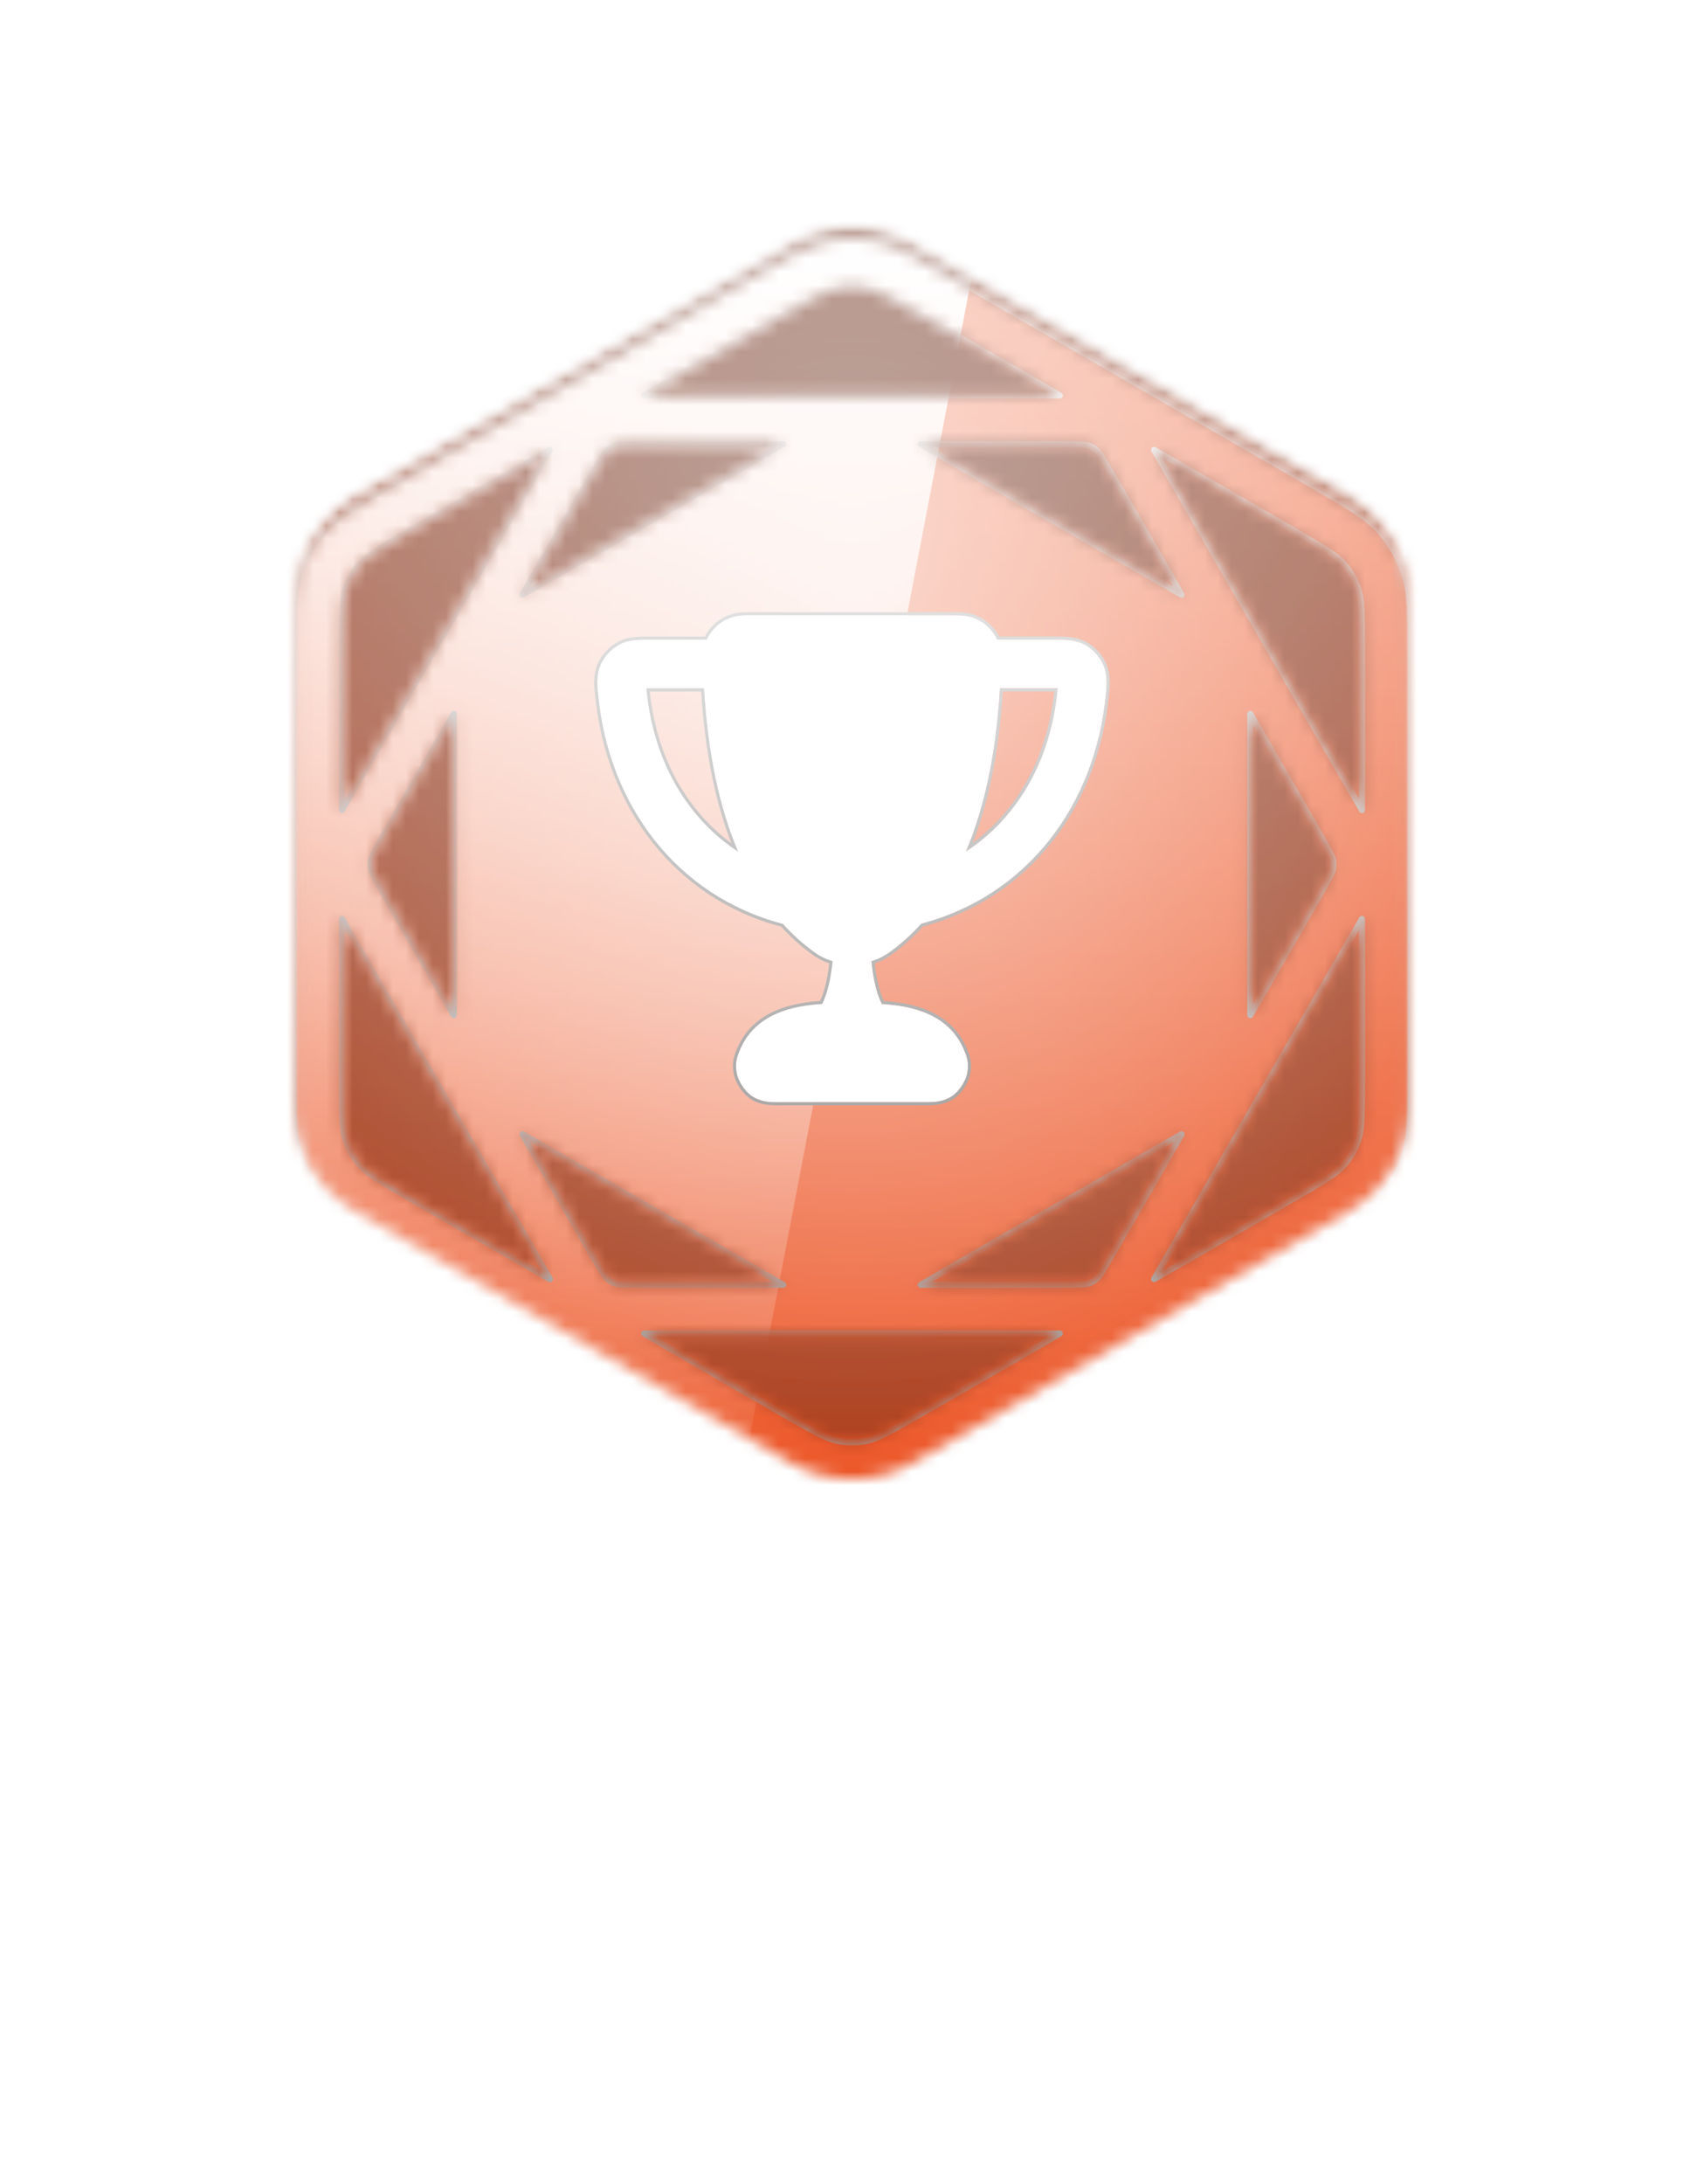 <svg width="128" height="164" viewBox="0 0 128 164" fill="none" xmlns="http://www.w3.org/2000/svg">
<g filter="url(#filter0_dddd_10_12049)">
<path d="M59.429 18.182C62.258 16.549 65.743 16.549 68.572 18.182L101.394 37.132C104.223 38.765 105.965 41.784 105.965 45.05V82.95C105.965 86.216 104.223 89.235 101.394 90.868L68.572 109.818C65.743 111.451 62.258 111.451 59.429 109.818L26.606 90.868C23.778 89.235 22.035 86.216 22.035 82.95V45.05C22.035 41.784 23.778 38.765 26.606 37.132L59.429 18.182Z" fill="white"/>
</g>
<mask id="mask0_10_12049" style="mask-type:alpha" maskUnits="userSpaceOnUse" x="22" y="16" width="84" height="96">
<path d="M59.429 18.182C62.258 16.549 65.743 16.549 68.572 18.182L101.394 37.132C104.223 38.765 105.965 41.784 105.965 45.05V82.95C105.965 86.216 104.223 89.235 101.394 90.868L68.572 109.818C65.743 111.451 62.258 111.451 59.429 109.818L26.606 90.868C23.778 89.235 22.035 86.216 22.035 82.95V45.05C22.035 41.784 23.778 38.765 26.606 37.132L59.429 18.182Z" fill="black"/>
</mask>
<g mask="url(#mask0_10_12049)">
<mask id="mask1_10_12049" style="mask-type:alpha" maskUnits="userSpaceOnUse" x="22" y="16" width="84" height="96">
<path d="M59.429 18.182C62.258 16.549 65.743 16.549 68.572 18.182L101.394 37.132C104.223 38.765 105.965 41.784 105.965 45.05V82.95C105.965 86.216 104.223 89.235 101.394 90.868L68.572 109.818C65.743 111.451 62.258 111.451 59.429 109.818L26.606 90.868C23.778 89.235 22.035 86.216 22.035 82.95V45.05C22.035 41.784 23.778 38.765 26.606 37.132L59.429 18.182Z" fill="url(#paint0_linear_10_12049)"/>
</mask>
<g mask="url(#mask1_10_12049)">
<rect width="128" height="128" fill="#EC5526"/>
<rect width="128" height="128" fill="url(#paint1_linear_10_12049)" fill-opacity="0.6" style="mix-blend-mode:overlay"/>
<rect width="128" height="128" fill="url(#paint2_radial_10_12049)" fill-opacity="0.6" style="mix-blend-mode:overlay"/>
<rect width="128" height="128" fill="black" fill-opacity="0.16" style="mix-blend-mode:overlay"/>
<rect width="128" height="128" fill="black" fill-opacity="0.12" style="mix-blend-mode:darken"/>
</g>
<g filter="url(#filter1_d_10_12049)">
<mask id="mask2_10_12049" style="mask-type:alpha" maskUnits="userSpaceOnUse" x="22" y="16" width="84" height="96">
<path d="M62.099 17.158C63.352 16.891 64.648 16.891 65.901 17.158C67.317 17.459 68.65 18.228 71.314 19.766L98.651 35.549C101.315 37.088 102.648 37.857 103.617 38.933C104.474 39.885 105.121 41.007 105.517 42.225C105.965 43.602 105.965 45.142 105.965 48.218V79.784L105.958 81.824C105.937 83.619 105.853 84.743 105.517 85.776L105.357 86.228C104.956 87.272 104.367 88.235 103.617 89.068L103.43 89.267C102.476 90.244 101.149 91.01 98.651 92.452L71.314 108.235L69.544 109.25C67.979 110.129 66.963 110.617 65.901 110.843L65.429 110.931C64.483 111.081 63.518 111.081 62.571 110.931L62.099 110.843C61.037 110.618 60.022 110.129 58.457 109.25L56.685 108.235L29.349 92.452C26.851 91.01 25.524 90.244 24.569 89.267L24.384 89.068C23.633 88.235 23.043 87.272 22.642 86.228L22.482 85.776C22.147 84.743 22.063 83.619 22.042 81.824L22.035 79.784V48.218C22.035 45.142 22.035 43.602 22.482 42.225C22.829 41.159 23.368 40.167 24.072 39.297L24.384 38.933C25.11 38.126 26.041 37.492 27.586 36.576L29.349 35.549L56.685 19.766C59.183 18.324 60.511 17.558 61.834 17.219L62.099 17.158ZM79.266 99.221H48.733C48.614 99.221 48.498 99.22 48.386 99.22L58.514 105.068C61.392 106.729 62.144 107.114 62.859 107.266C63.611 107.426 64.388 107.426 65.14 107.266C65.856 107.114 66.607 106.729 69.485 105.068L79.613 99.219C79.501 99.219 79.386 99.221 79.266 99.221ZM69.165 95.563L79.267 95.564C81.358 95.564 81.588 95.521 81.732 95.474C81.976 95.395 82.201 95.266 82.391 95.094C82.504 94.993 82.656 94.815 83.702 93.004L88.752 84.255L69.165 95.563ZM44.299 93.004C45.344 94.815 45.496 94.993 45.609 95.094C45.8 95.266 46.024 95.396 46.267 95.475C46.412 95.522 46.641 95.563 48.733 95.563H58.833L39.247 84.255L44.299 93.004ZM25.692 79.784C25.692 83.107 25.735 83.951 25.961 84.646C26.198 85.377 26.587 86.05 27.101 86.622C27.591 87.165 28.3 87.624 31.177 89.285L41.305 95.132L41.132 94.833L25.864 68.389C25.804 68.286 25.748 68.185 25.692 68.088V79.784ZM102.135 68.389L86.868 94.833C86.808 94.936 86.749 95.035 86.693 95.132L96.822 89.285C99.7 87.623 100.41 87.165 100.899 86.622C101.414 86.05 101.802 85.377 102.04 84.646C102.266 83.951 102.307 83.107 102.307 79.784V68.089C102.252 68.186 102.195 68.286 102.135 68.389ZM29.032 61.44C27.986 63.252 27.908 63.472 27.877 63.621C27.823 63.871 27.823 64.13 27.877 64.38C27.908 64.529 27.985 64.749 29.031 66.561L34.083 75.31V52.691L29.032 61.44ZM93.918 75.308L98.969 66.56C100.013 64.751 100.092 64.53 100.124 64.381C100.177 64.131 100.177 63.871 100.124 63.621C100.092 63.472 100.015 63.253 98.969 61.441L93.918 52.693V75.308ZM31.177 38.716C28.299 40.378 27.591 40.837 27.101 41.38C26.587 41.952 26.198 42.625 25.961 43.356C25.735 44.051 25.692 44.895 25.692 48.218V59.912C25.748 59.815 25.805 59.715 25.864 59.612L41.132 33.169C41.191 33.065 41.249 32.965 41.305 32.869L31.177 38.716ZM86.868 33.169L102.135 59.612L102.307 59.912V48.218C102.307 44.896 102.266 44.051 102.04 43.356C101.802 42.625 101.413 41.952 100.899 41.38C100.41 40.837 99.7 40.378 96.822 38.716L86.693 32.868C86.749 32.965 86.808 33.065 86.868 33.169ZM48.733 32.437C46.644 32.437 46.413 32.479 46.268 32.526C46.025 32.605 45.8 32.735 45.609 32.907C45.496 33.009 45.345 33.185 44.299 34.997L39.248 43.745L58.833 32.437H48.733ZM88.751 43.745L83.701 34.998C82.654 33.185 82.504 33.008 82.391 32.906C82.201 32.734 81.976 32.606 81.732 32.527C81.588 32.48 81.359 32.437 79.267 32.437H69.167L88.751 43.745ZM65.14 20.735C64.388 20.575 63.611 20.575 62.859 20.735C62.144 20.887 61.392 21.272 58.514 22.933L48.385 28.781C48.497 28.781 48.613 28.78 48.733 28.78H79.266C79.385 28.78 79.501 28.781 79.613 28.781L69.485 22.933C66.607 21.272 65.856 20.887 65.14 20.735Z" fill="black"/>
</mask>
<g mask="url(#mask2_10_12049)">
<rect y="0.001" width="128" height="128" fill="#EC5526"/>
<rect y="0.001" width="128" height="128" fill="url(#paint3_linear_10_12049)" fill-opacity="0.6" style="mix-blend-mode:overlay"/>
<rect y="0.001" width="128" height="128" fill="url(#paint4_radial_10_12049)" fill-opacity="0.6" style="mix-blend-mode:overlay"/>
<g style="mix-blend-mode:soft-light">
<path fill-rule="evenodd" clip-rule="evenodd" d="M0 0.001H76.8L52.289 128.001H0V0.001Z" fill="url(#paint5_linear_10_12049)" style="mix-blend-mode:lighten"/>
</g>
<g style="mix-blend-mode:soft-light">
<mask id="path-11-inside-1_10_12049" fill="white">
<path d="M62.099 17.158C63.352 16.891 64.648 16.891 65.901 17.158C67.317 17.459 68.65 18.228 71.314 19.766L98.651 35.549C101.315 37.088 102.648 37.857 103.617 38.933C104.474 39.885 105.121 41.007 105.517 42.225C105.965 43.602 105.965 45.142 105.965 48.218V79.784L105.958 81.824C105.937 83.619 105.853 84.743 105.517 85.776L105.357 86.228C104.956 87.272 104.367 88.235 103.617 89.068L103.43 89.267C102.476 90.244 101.149 91.01 98.651 92.452L71.314 108.235L69.544 109.25C67.979 110.129 66.963 110.617 65.901 110.843L65.429 110.931C64.483 111.081 63.518 111.081 62.571 110.931L62.099 110.843C61.037 110.618 60.022 110.129 58.457 109.25L56.685 108.235L29.349 92.452C26.851 91.01 25.524 90.244 24.569 89.267L24.384 89.068C23.633 88.235 23.043 87.272 22.642 86.228L22.482 85.776C22.147 84.743 22.063 83.619 22.042 81.824L22.035 79.784V48.218C22.035 45.142 22.035 43.602 22.482 42.225C22.829 41.159 23.368 40.167 24.072 39.297L24.384 38.933C25.11 38.126 26.041 37.492 27.586 36.576L29.349 35.549L56.685 19.766C59.183 18.324 60.511 17.558 61.834 17.219L62.099 17.158ZM79.266 99.221H48.733C48.614 99.221 48.498 99.22 48.386 99.22L58.514 105.068C61.392 106.729 62.144 107.114 62.859 107.266C63.611 107.426 64.388 107.426 65.14 107.266C65.856 107.114 66.607 106.729 69.485 105.068L79.613 99.219C79.501 99.219 79.386 99.221 79.266 99.221ZM69.165 95.563L79.267 95.564C81.358 95.564 81.588 95.521 81.732 95.474C81.976 95.395 82.201 95.266 82.391 95.094C82.504 94.993 82.656 94.815 83.702 93.004L88.752 84.255L69.165 95.563ZM44.299 93.004C45.344 94.815 45.496 94.993 45.609 95.094C45.8 95.266 46.024 95.396 46.267 95.475C46.412 95.522 46.641 95.563 48.733 95.563H58.833L39.247 84.255L44.299 93.004ZM25.692 79.784C25.692 83.107 25.735 83.951 25.961 84.646C26.198 85.377 26.587 86.05 27.101 86.622C27.591 87.165 28.3 87.624 31.177 89.285L41.305 95.132L41.132 94.833L25.864 68.389C25.804 68.286 25.748 68.185 25.692 68.088V79.784ZM102.135 68.389L86.868 94.833C86.808 94.936 86.749 95.035 86.693 95.132L96.822 89.285C99.7 87.623 100.41 87.165 100.899 86.622C101.414 86.05 101.802 85.377 102.04 84.646C102.266 83.951 102.307 83.107 102.307 79.784V68.089C102.252 68.186 102.195 68.286 102.135 68.389ZM29.032 61.44C27.986 63.252 27.908 63.472 27.877 63.621C27.823 63.871 27.823 64.13 27.877 64.38C27.908 64.529 27.985 64.749 29.031 66.561L34.083 75.31V52.691L29.032 61.44ZM93.918 75.308L98.969 66.56C100.013 64.751 100.092 64.53 100.124 64.381C100.177 64.131 100.177 63.871 100.124 63.621C100.092 63.472 100.015 63.253 98.969 61.441L93.918 52.693V75.308ZM31.177 38.716C28.299 40.378 27.591 40.837 27.101 41.38C26.587 41.952 26.198 42.625 25.961 43.356C25.735 44.051 25.692 44.895 25.692 48.218V59.912C25.748 59.815 25.805 59.715 25.864 59.612L41.132 33.169C41.191 33.065 41.249 32.965 41.305 32.869L31.177 38.716ZM86.868 33.169L102.135 59.612L102.307 59.912V48.218C102.307 44.896 102.266 44.051 102.04 43.356C101.802 42.625 101.413 41.952 100.899 41.38C100.41 40.837 99.7 40.378 96.822 38.716L86.693 32.868C86.749 32.965 86.808 33.065 86.868 33.169ZM48.733 32.437C46.644 32.437 46.413 32.479 46.268 32.526C46.025 32.605 45.8 32.735 45.609 32.907C45.496 33.009 45.345 33.185 44.299 34.997L39.248 43.745L58.833 32.437H48.733ZM88.751 43.745L83.701 34.998C82.654 33.185 82.504 33.008 82.391 32.906C82.201 32.734 81.976 32.606 81.732 32.527C81.588 32.48 81.359 32.437 79.267 32.437H69.167L88.751 43.745ZM65.14 20.735C64.388 20.575 63.611 20.575 62.859 20.735C62.144 20.887 61.392 21.272 58.514 22.933L48.385 28.781C48.497 28.781 48.613 28.78 48.733 28.78H79.266C79.385 28.78 79.501 28.781 79.613 28.781L69.485 22.933C66.607 21.272 65.856 20.887 65.14 20.735Z"/>
</mask>
<path d="M62.099 17.158L62.052 16.934L62.048 16.935L62.099 17.158ZM65.901 17.158L65.949 16.934L65.949 16.934L65.901 17.158ZM71.314 19.766L71.428 19.568L71.428 19.568L71.314 19.766ZM98.651 35.549L98.537 35.747V35.747L98.651 35.549ZM103.617 38.933L103.787 38.78L103.787 38.78L103.617 38.933ZM105.517 42.225L105.735 42.154V42.154L105.517 42.225ZM105.965 79.784L106.193 79.784V79.784H105.965ZM105.958 81.824L106.186 81.826L106.186 81.825L105.958 81.824ZM105.517 85.776L105.733 85.852L105.735 85.847L105.517 85.776ZM105.357 86.228L105.571 86.31L105.573 86.304L105.357 86.228ZM103.617 89.068L103.784 89.224L103.787 89.221L103.617 89.068ZM103.43 89.267L103.594 89.427L103.597 89.423L103.43 89.267ZM98.651 92.452L98.537 92.254L98.651 92.452ZM71.314 108.235L71.428 108.433L71.428 108.433L71.314 108.235ZM69.544 109.25L69.656 109.449L69.657 109.448L69.544 109.25ZM65.901 110.843L65.943 111.068L65.949 111.067L65.901 110.843ZM65.429 110.931L65.465 111.157L65.471 111.156L65.429 110.931ZM62.571 110.931L62.529 111.156L62.535 111.157L62.571 110.931ZM62.099 110.843L62.052 111.067L62.057 111.068L62.099 110.843ZM58.457 109.25L58.343 109.448L58.345 109.449L58.457 109.25ZM56.685 108.235L56.571 108.433L56.572 108.433L56.685 108.235ZM29.349 92.452L29.464 92.254H29.464L29.349 92.452ZM24.569 89.267L24.402 89.423L24.406 89.427L24.569 89.267ZM24.384 89.068L24.214 89.221L24.216 89.224L24.384 89.068ZM22.642 86.228L22.427 86.304L22.429 86.31L22.642 86.228ZM22.482 85.776L22.265 85.847L22.267 85.852L22.482 85.776ZM22.042 81.824L21.813 81.825L21.813 81.826L22.042 81.824ZM22.035 79.784H21.806L21.806 79.784L22.035 79.784ZM22.482 42.225L22.265 42.154L22.265 42.154L22.482 42.225ZM24.072 39.297L23.898 39.149L23.894 39.154L24.072 39.297ZM24.384 38.933L24.214 38.78L24.21 38.785L24.384 38.933ZM27.586 36.576L27.471 36.378L27.469 36.379L27.586 36.576ZM29.349 35.549L29.235 35.351L29.234 35.352L29.349 35.549ZM56.685 19.766L56.571 19.568L56.571 19.568L56.685 19.766ZM61.834 17.219L61.782 16.997L61.777 16.998L61.834 17.219ZM79.266 99.221V98.993V99.221ZM48.733 99.221V99.45V99.221ZM48.386 99.22L48.386 98.992C48.282 98.992 48.192 99.061 48.165 99.161C48.138 99.261 48.182 99.367 48.271 99.418L48.386 99.22ZM58.514 105.068L58.629 104.87H58.629L58.514 105.068ZM62.859 107.266L62.812 107.49H62.812L62.859 107.266ZM65.14 107.266L65.188 107.49H65.188L65.14 107.266ZM69.485 105.068L69.599 105.266L69.599 105.266L69.485 105.068ZM79.613 99.219L79.727 99.417C79.817 99.365 79.861 99.26 79.834 99.16C79.807 99.06 79.716 98.991 79.613 98.991L79.613 99.219ZM69.165 95.563L69.05 95.365C68.961 95.417 68.917 95.522 68.944 95.622C68.971 95.722 69.061 95.792 69.165 95.792L69.165 95.563ZM79.267 95.564L79.267 95.793H79.267V95.564ZM81.732 95.474L81.803 95.692L81.803 95.692L81.732 95.474ZM82.391 95.094L82.544 95.264L82.544 95.264L82.391 95.094ZM83.702 93.004L83.9 93.118L83.9 93.118L83.702 93.004ZM88.752 84.255L88.95 84.37C89.001 84.28 88.987 84.167 88.913 84.094C88.84 84.021 88.727 84.006 88.637 84.058L88.752 84.255ZM44.299 93.004L44.496 92.89L44.496 92.89L44.299 93.004ZM45.609 95.094L45.456 95.264L45.456 95.264L45.609 95.094ZM46.267 95.475L46.197 95.692L46.197 95.692L46.267 95.475ZM48.733 95.563V95.792V95.563ZM58.833 95.563V95.792C58.936 95.792 59.027 95.722 59.053 95.622C59.08 95.522 59.037 95.417 58.947 95.365L58.833 95.563ZM39.247 84.255L39.361 84.058C39.272 84.006 39.158 84.021 39.085 84.094C39.012 84.167 38.997 84.28 39.049 84.37L39.247 84.255ZM25.692 79.784H25.464H25.692ZM25.961 84.646L25.743 84.717L25.743 84.717L25.961 84.646ZM27.101 86.622L26.931 86.775L26.931 86.775L27.101 86.622ZM31.177 89.285L31.292 89.087H31.292L31.177 89.285ZM41.305 95.132L41.191 95.33C41.281 95.382 41.394 95.367 41.467 95.294C41.54 95.221 41.555 95.107 41.503 95.018L41.305 95.132ZM41.132 94.833L40.934 94.947L40.934 94.947L41.132 94.833ZM25.864 68.389L25.666 68.504H25.666L25.864 68.389ZM25.692 68.088L25.89 67.974C25.838 67.885 25.733 67.841 25.633 67.868C25.533 67.894 25.464 67.985 25.464 68.088H25.692ZM102.135 68.389L102.333 68.504H102.333L102.135 68.389ZM86.868 94.833L86.67 94.718H86.67L86.868 94.833ZM86.693 95.132L86.495 95.018C86.443 95.108 86.458 95.221 86.531 95.294C86.605 95.367 86.718 95.382 86.807 95.33L86.693 95.132ZM96.822 89.285L96.936 89.483H96.936L96.822 89.285ZM100.899 86.622L101.069 86.775L101.069 86.775L100.899 86.622ZM102.04 84.646L102.257 84.717V84.717L102.04 84.646ZM102.307 79.784H102.536H102.307ZM102.307 68.089H102.536C102.536 67.986 102.466 67.895 102.366 67.869C102.267 67.842 102.161 67.886 102.109 67.975L102.307 68.089ZM29.032 61.44L29.23 61.554L29.23 61.554L29.032 61.44ZM27.877 63.621L27.653 63.573L27.653 63.573L27.877 63.621ZM27.877 64.38L27.653 64.428L27.653 64.428L27.877 64.38ZM29.031 66.561L28.833 66.675L28.833 66.675L29.031 66.561ZM34.083 75.31L33.885 75.424C33.937 75.514 34.042 75.558 34.142 75.531C34.242 75.504 34.311 75.413 34.311 75.31H34.083ZM34.083 52.691H34.311C34.311 52.587 34.242 52.497 34.142 52.47C34.042 52.443 33.937 52.487 33.885 52.577L34.083 52.691ZM93.918 75.308H93.689C93.689 75.412 93.759 75.502 93.859 75.529C93.959 75.556 94.064 75.512 94.116 75.422L93.918 75.308ZM98.969 66.56L99.166 66.674L99.166 66.674L98.969 66.56ZM100.124 64.381L100.347 64.429L100.347 64.429L100.124 64.381ZM100.124 63.621L100.347 63.573L100.347 63.573L100.124 63.621ZM98.969 61.441L99.166 61.327H99.166L98.969 61.441ZM93.918 52.693L94.116 52.579C94.064 52.489 93.959 52.445 93.859 52.472C93.759 52.499 93.689 52.59 93.689 52.693H93.918ZM31.177 38.716L31.292 38.914L31.292 38.914L31.177 38.716ZM27.101 41.38L26.931 41.227L26.931 41.227L27.101 41.38ZM25.961 43.356L25.743 43.285L25.743 43.285L25.961 43.356ZM25.692 59.912H25.464C25.464 60.015 25.533 60.106 25.633 60.133C25.733 60.159 25.838 60.115 25.89 60.026L25.692 59.912ZM25.864 59.612L25.666 59.498L25.666 59.498L25.864 59.612ZM41.132 33.169L41.33 33.283L41.33 33.283L41.132 33.169ZM41.305 32.869L41.503 32.983C41.555 32.894 41.54 32.78 41.467 32.707C41.394 32.634 41.281 32.619 41.191 32.671L41.305 32.869ZM86.868 33.169L86.67 33.283L86.67 33.283L86.868 33.169ZM102.135 59.612L102.334 59.498L102.333 59.498L102.135 59.612ZM102.307 59.912L102.109 60.025C102.161 60.115 102.266 60.159 102.366 60.133C102.466 60.106 102.536 60.015 102.536 59.912H102.307ZM102.04 43.356L102.257 43.285L102.257 43.285L102.04 43.356ZM100.899 41.38L101.069 41.227L101.069 41.227L100.899 41.38ZM96.822 38.716L96.708 38.914L96.708 38.914L96.822 38.716ZM86.693 32.868L86.807 32.67C86.718 32.618 86.605 32.633 86.531 32.706C86.458 32.779 86.443 32.892 86.495 32.982L86.693 32.868ZM48.733 32.437V32.209V32.437ZM46.268 32.526L46.198 32.309L46.198 32.309L46.268 32.526ZM45.609 32.907L45.456 32.737L45.456 32.737L45.609 32.907ZM44.299 34.997L44.496 35.111V35.111L44.299 34.997ZM39.248 43.745L39.05 43.63C38.998 43.72 39.013 43.833 39.086 43.906C39.159 43.979 39.273 43.994 39.362 43.943L39.248 43.745ZM58.833 32.437L58.947 32.635C59.037 32.583 59.08 32.478 59.053 32.378C59.027 32.278 58.936 32.209 58.833 32.209V32.437ZM88.751 43.745L88.636 43.943C88.726 43.994 88.839 43.979 88.912 43.906C88.986 43.833 89 43.72 88.949 43.63L88.751 43.745ZM83.701 34.998L83.899 34.883L83.899 34.883L83.701 34.998ZM82.391 32.906L82.544 32.736L82.544 32.736L82.391 32.906ZM81.732 32.527L81.803 32.309L81.803 32.309L81.732 32.527ZM79.267 32.437V32.209V32.437ZM69.167 32.437V32.209C69.063 32.209 68.973 32.278 68.946 32.378C68.919 32.478 68.963 32.583 69.052 32.635L69.167 32.437ZM65.14 20.735L65.188 20.511L65.188 20.511L65.14 20.735ZM62.859 20.735L62.812 20.511L62.812 20.511L62.859 20.735ZM58.514 22.933L58.629 23.131L58.629 23.131L58.514 22.933ZM48.385 28.781L48.27 28.583C48.181 28.635 48.137 28.74 48.164 28.84C48.191 28.94 48.281 29.009 48.385 29.009L48.385 28.781ZM48.733 28.78V28.551V28.78ZM79.266 28.78V29.008V28.78ZM79.613 28.781L79.613 29.009C79.716 29.009 79.807 28.94 79.834 28.84C79.861 28.74 79.817 28.635 79.727 28.583L79.613 28.781ZM69.485 22.933L69.599 22.735L69.599 22.735L69.485 22.933ZM62.099 17.158L62.147 17.381C63.369 17.122 64.632 17.122 65.854 17.381L65.901 17.158L65.949 16.934C64.664 16.661 63.336 16.661 62.052 16.934L62.099 17.158ZM65.901 17.158L65.854 17.381C67.226 17.673 68.522 18.418 71.2 19.964L71.314 19.766L71.428 19.568C68.778 18.038 67.409 17.245 65.949 16.934L65.901 17.158ZM71.314 19.766L71.2 19.964L98.537 35.747L98.651 35.549L98.765 35.351L71.428 19.568L71.314 19.766ZM98.651 35.549L98.537 35.747C101.215 37.293 102.508 38.043 103.447 39.086L103.617 38.933L103.787 38.78C102.788 37.671 101.416 36.882 98.765 35.351L98.651 35.549ZM103.617 38.933L103.447 39.086C104.283 40.014 104.914 41.108 105.3 42.296L105.517 42.225L105.735 42.154C105.329 40.906 104.665 39.756 103.787 38.78L103.617 38.933ZM105.517 42.225L105.3 42.296C105.734 43.63 105.736 45.126 105.736 48.218H105.965H106.193C106.193 45.157 106.196 43.574 105.735 42.154L105.517 42.225ZM105.965 48.218H105.736V79.784H105.965H106.193V48.218H105.965ZM105.965 79.784L105.736 79.783L105.729 81.823L105.958 81.824L106.186 81.825L106.193 79.784L105.965 79.784ZM105.958 81.824L105.729 81.821C105.708 83.615 105.624 84.708 105.3 85.705L105.517 85.776L105.735 85.847C106.082 84.778 106.165 83.623 106.186 81.826L105.958 81.824ZM105.517 85.776L105.302 85.7L105.142 86.152L105.357 86.228L105.573 86.304L105.733 85.852L105.517 85.776ZM105.357 86.228L105.144 86.146C104.753 87.164 104.178 88.103 103.447 88.915L103.617 89.068L103.787 89.221C104.556 88.367 105.16 87.38 105.571 86.31L105.357 86.228ZM103.617 89.068L103.45 88.912L103.264 89.111L103.43 89.267L103.597 89.423L103.784 89.224L103.617 89.068ZM103.43 89.267L103.267 89.107C102.34 90.056 101.046 90.805 98.537 92.254L98.651 92.452L98.765 92.65C101.251 91.215 102.612 90.431 103.594 89.427L103.43 89.267ZM98.651 92.452L98.537 92.254L71.2 108.037L71.314 108.235L71.428 108.433L98.765 92.65L98.651 92.452ZM71.314 108.235L71.201 108.037L69.43 109.051L69.544 109.25L69.657 109.448L71.428 108.433L71.314 108.235ZM69.544 109.25L69.432 109.05C67.868 109.929 66.879 110.402 65.854 110.62L65.901 110.843L65.949 111.067C67.048 110.833 68.09 110.329 69.656 109.449L69.544 109.25ZM65.901 110.843L65.859 110.619L65.388 110.706L65.429 110.931L65.471 111.156L65.943 111.068L65.901 110.843ZM65.429 110.931L65.394 110.705C64.471 110.852 63.53 110.851 62.607 110.705L62.571 110.931L62.535 111.157C63.506 111.311 64.495 111.311 65.465 111.157L65.429 110.931ZM62.571 110.931L62.613 110.706L62.141 110.619L62.099 110.843L62.057 111.068L62.529 111.156L62.571 110.931ZM62.099 110.843L62.147 110.62C61.122 110.402 60.133 109.929 58.569 109.05L58.457 109.25L58.345 109.449C59.911 110.329 60.953 110.833 62.052 111.067L62.099 110.843ZM58.457 109.25L58.57 109.051L56.799 108.037L56.685 108.235L56.572 108.433L58.343 109.448L58.457 109.25ZM56.685 108.235L56.8 108.037L29.464 92.254L29.349 92.452L29.235 92.65L56.571 108.433L56.685 108.235ZM29.349 92.452L29.464 92.254C26.954 90.805 25.66 90.056 24.733 89.107L24.569 89.267L24.406 89.427C25.387 90.432 26.749 91.214 29.235 92.65L29.349 92.452ZM24.569 89.267L24.736 89.111L24.551 88.912L24.384 89.068L24.216 89.224L24.402 89.423L24.569 89.267ZM24.384 89.068L24.553 88.915C23.822 88.103 23.247 87.164 22.856 86.146L22.642 86.228L22.429 86.31C22.84 87.38 23.445 88.367 24.214 89.221L24.384 89.068ZM22.642 86.228L22.858 86.152L22.698 85.7L22.482 85.776L22.267 85.852L22.427 86.304L22.642 86.228ZM22.482 85.776L22.7 85.705C22.376 84.708 22.291 83.615 22.27 81.821L22.042 81.824L21.813 81.826C21.834 83.623 21.917 84.778 22.265 85.847L22.482 85.776ZM22.042 81.824L22.27 81.823L22.264 79.783L22.035 79.784L21.806 79.784L21.813 81.825L22.042 81.824ZM22.035 79.784H22.264V48.218H22.035H21.806V79.784H22.035ZM22.035 48.218H22.264C22.264 45.126 22.266 43.63 22.7 42.296L22.482 42.225L22.265 42.154C21.803 43.574 21.806 45.157 21.806 48.218H22.035ZM22.482 42.225L22.7 42.296C23.037 41.256 23.563 40.289 24.25 39.441L24.072 39.297L23.894 39.154C23.173 40.044 22.62 41.062 22.265 42.154L22.482 42.225ZM24.072 39.297L24.246 39.446L24.557 39.082L24.384 38.933L24.21 38.785L23.898 39.149L24.072 39.297ZM24.384 38.933L24.553 39.086C25.255 38.307 26.159 37.688 27.702 36.772L27.586 36.576L27.469 36.379C25.924 37.295 24.966 37.945 24.214 38.78L24.384 38.933ZM27.586 36.576L27.701 36.773L29.464 35.747L29.349 35.549L29.234 35.352L27.471 36.378L27.586 36.576ZM29.349 35.549L29.464 35.747L56.8 19.964L56.685 19.766L56.571 19.568L29.235 35.351L29.349 35.549ZM56.685 19.766L56.8 19.964C59.309 18.515 60.605 17.769 61.89 17.441L61.834 17.219L61.777 16.998C60.416 17.346 59.057 18.133 56.571 19.568L56.685 19.766ZM61.834 17.219L61.885 17.442L62.151 17.38L62.099 17.158L62.048 16.935L61.782 16.997L61.834 17.219ZM79.266 99.221V98.993H48.733V99.221V99.45H79.266V99.221ZM48.733 99.221V98.993C48.609 98.993 48.505 98.992 48.386 98.992L48.386 99.22L48.385 99.449C48.49 99.449 48.618 99.45 48.733 99.45V99.221ZM48.386 99.22L48.271 99.418L58.4 105.266L58.514 105.068L58.629 104.87L48.5 99.022L48.386 99.22ZM58.514 105.068L58.4 105.266C61.262 106.918 62.052 107.328 62.812 107.49L62.859 107.266L62.907 107.043C62.236 106.9 61.522 106.54 58.629 104.87L58.514 105.068ZM62.859 107.266L62.812 107.49C63.595 107.656 64.405 107.656 65.188 107.49L65.14 107.266L65.093 107.043C64.372 107.196 63.627 107.196 62.907 107.043L62.859 107.266ZM65.14 107.266L65.188 107.49C65.948 107.328 66.737 106.918 69.599 105.266L69.485 105.068L69.371 104.87C66.478 106.54 65.764 106.9 65.093 107.043L65.14 107.266ZM69.485 105.068L69.599 105.266L79.727 99.417L79.613 99.219L79.499 99.021L69.371 104.87L69.485 105.068ZM79.613 99.219L79.613 98.991C79.556 98.991 79.498 98.991 79.441 98.992C79.383 98.992 79.325 98.993 79.266 98.993V99.221V99.45C79.327 99.45 79.387 99.449 79.444 99.449C79.502 99.448 79.558 99.448 79.613 99.448L79.613 99.219ZM69.165 95.563L69.165 95.792L79.267 95.793L79.267 95.564L79.267 95.335L69.165 95.334L69.165 95.563ZM79.267 95.564V95.793C80.313 95.793 80.898 95.782 81.241 95.765C81.584 95.748 81.701 95.725 81.803 95.692L81.732 95.474L81.662 95.257C81.618 95.271 81.549 95.292 81.218 95.308C80.888 95.325 80.313 95.335 79.267 95.335V95.564ZM81.732 95.474L81.803 95.692C82.077 95.603 82.33 95.457 82.544 95.264L82.391 95.094L82.238 94.924C82.072 95.074 81.875 95.187 81.662 95.257L81.732 95.474ZM82.391 95.094L82.544 95.264C82.624 95.193 82.703 95.102 82.889 94.814C83.075 94.525 83.377 94.024 83.9 93.118L83.702 93.004L83.504 92.889C82.981 93.795 82.684 94.288 82.505 94.566C82.325 94.845 82.272 94.894 82.238 94.924L82.391 95.094ZM83.702 93.004L83.9 93.118L88.95 84.37L88.752 84.255L88.554 84.141L83.504 92.889L83.702 93.004ZM88.752 84.255L88.637 84.058L69.05 95.365L69.165 95.563L69.279 95.761L88.866 84.453L88.752 84.255ZM44.299 93.004L44.101 93.119C44.623 94.024 44.925 94.526 45.111 94.814C45.298 95.103 45.377 95.193 45.456 95.264L45.609 95.094L45.762 94.924C45.728 94.894 45.675 94.844 45.496 94.566C45.316 94.288 45.019 93.795 44.496 92.89L44.299 93.004ZM45.609 95.094L45.456 95.264C45.67 95.457 45.922 95.603 46.197 95.692L46.267 95.475L46.338 95.258C46.125 95.189 45.929 95.075 45.762 94.924L45.609 95.094ZM46.267 95.475L46.197 95.692C46.299 95.726 46.417 95.749 46.759 95.765C47.102 95.781 47.687 95.792 48.733 95.792V95.563V95.334C47.687 95.334 47.112 95.324 46.781 95.308C46.45 95.293 46.381 95.272 46.338 95.258L46.267 95.475ZM48.733 95.563V95.792H58.833V95.563V95.334H48.733V95.563ZM58.833 95.563L58.947 95.365L39.361 84.058L39.247 84.255L39.133 84.453L58.718 95.761L58.833 95.563ZM39.247 84.255L39.049 84.37L44.101 93.119L44.299 93.004L44.496 92.89L39.445 84.141L39.247 84.255ZM25.692 79.784H25.464C25.464 83.089 25.503 83.978 25.743 84.717L25.961 84.646L26.178 84.575C25.966 83.923 25.921 83.125 25.921 79.784H25.692ZM25.961 84.646L25.743 84.717C25.991 85.478 26.396 86.18 26.931 86.775L27.101 86.622L27.271 86.469C26.778 85.921 26.406 85.276 26.178 84.575L25.961 84.646ZM27.101 86.622L26.931 86.775C27.451 87.352 28.201 87.83 31.063 89.483L31.177 89.285L31.292 89.087C28.399 87.417 27.73 86.978 27.271 86.469L27.101 86.622ZM31.177 89.285L31.063 89.483L41.191 95.33L41.305 95.132L41.42 94.934L31.292 89.087L31.177 89.285ZM41.305 95.132L41.503 95.018L41.329 94.718L41.132 94.833L40.934 94.947L41.108 95.247L41.305 95.132ZM41.132 94.833L41.33 94.718L26.062 68.275L25.864 68.389L25.666 68.504L40.934 94.947L41.132 94.833ZM25.864 68.389L26.062 68.275C25.994 68.158 25.956 68.088 25.89 67.974L25.692 68.088L25.494 68.203C25.54 68.282 25.614 68.414 25.666 68.504L25.864 68.389ZM25.692 68.088H25.464V79.784H25.692H25.921V68.088H25.692ZM102.135 68.389L101.938 68.275L86.67 94.718L86.868 94.833L87.066 94.947L102.333 68.504L102.135 68.389ZM86.868 94.833L86.67 94.718C86.603 94.835 86.561 94.905 86.495 95.018L86.693 95.132L86.891 95.247C86.938 95.166 87.014 95.037 87.066 94.947L86.868 94.833ZM86.693 95.132L86.807 95.33L96.936 89.483L96.822 89.285L96.708 89.087L86.579 94.934L86.693 95.132ZM96.822 89.285L96.936 89.483C99.799 87.83 100.549 87.352 101.069 86.775L100.899 86.622L100.729 86.469C100.27 86.978 99.601 87.416 96.708 89.087L96.822 89.285ZM100.899 86.622L101.069 86.775C101.605 86.18 102.01 85.478 102.257 84.717L102.04 84.646L101.822 84.575C101.595 85.276 101.222 85.921 100.729 86.469L100.899 86.622ZM102.04 84.646L102.257 84.717C102.497 83.978 102.536 83.089 102.536 79.784H102.307H102.079C102.079 83.125 102.034 83.923 101.822 84.575L102.04 84.646ZM102.307 79.784H102.536V68.089H102.307H102.079V79.784H102.307ZM102.307 68.089L102.109 67.975C102.049 68.08 102 68.166 101.938 68.275L102.135 68.389L102.333 68.504C102.39 68.406 102.454 68.292 102.505 68.204L102.307 68.089ZM29.032 61.44L28.834 61.326C28.311 62.232 28.027 62.744 27.87 63.05C27.714 63.355 27.675 63.469 27.653 63.573L27.877 63.621L28.1 63.668C28.11 63.624 28.126 63.553 28.277 63.259C28.428 62.964 28.707 62.46 29.23 61.554L29.032 61.44ZM27.877 63.621L27.653 63.573C27.593 63.855 27.593 64.146 27.653 64.428L27.877 64.38L28.1 64.333C28.054 64.114 28.054 63.887 28.1 63.668L27.877 63.621ZM27.877 64.38L27.653 64.428C27.675 64.532 27.713 64.646 27.87 64.951C28.027 65.257 28.31 65.769 28.833 66.675L29.031 66.561L29.229 66.447C28.706 65.541 28.428 65.037 28.277 64.743C28.126 64.448 28.11 64.377 28.1 64.333L27.877 64.38ZM29.031 66.561L28.833 66.675L33.885 75.424L34.083 75.31L34.281 75.196L29.229 66.447L29.031 66.561ZM34.083 75.31H34.311V52.691H34.083H33.854V75.31H34.083ZM34.083 52.691L33.885 52.577L28.834 61.326L29.032 61.44L29.23 61.554L34.281 52.805L34.083 52.691ZM93.918 75.308L94.116 75.422L99.166 66.674L98.969 66.56L98.771 66.446L93.72 75.194L93.918 75.308ZM98.969 66.56L99.166 66.674C99.689 65.77 99.972 65.258 100.129 64.953C100.286 64.648 100.325 64.534 100.347 64.429L100.124 64.381L99.9 64.334C99.891 64.378 99.874 64.449 99.723 64.744C99.571 65.038 99.293 65.541 98.771 66.446L98.969 66.56ZM100.124 64.381L100.347 64.429C100.407 64.147 100.407 63.855 100.347 63.573L100.124 63.621L99.9 63.668C99.947 63.887 99.947 64.115 99.9 64.334L100.124 64.381ZM100.124 63.621L100.347 63.573C100.325 63.469 100.287 63.355 100.13 63.05C99.973 62.745 99.69 62.233 99.166 61.327L98.969 61.441L98.771 61.555C99.293 62.461 99.572 62.965 99.723 63.259C99.875 63.553 99.891 63.624 99.9 63.668L100.124 63.621ZM98.969 61.441L99.166 61.327L94.116 52.579L93.918 52.693L93.72 52.807L98.771 61.555L98.969 61.441ZM93.918 52.693H93.689V75.308H93.918H94.146V52.693H93.918ZM31.177 38.716L31.063 38.518C28.201 40.171 27.451 40.65 26.931 41.227L27.101 41.38L27.271 41.533C27.73 41.024 28.398 40.585 31.292 38.914L31.177 38.716ZM27.101 41.38L26.931 41.227C26.396 41.822 25.991 42.524 25.743 43.285L25.961 43.356L26.178 43.427C26.406 42.726 26.778 42.081 27.271 41.533L27.101 41.38ZM25.961 43.356L25.743 43.285C25.503 44.024 25.464 44.913 25.464 48.218H25.692H25.921C25.921 44.878 25.966 44.079 26.178 43.427L25.961 43.356ZM25.692 48.218H25.464V59.912H25.692H25.921V48.218H25.692ZM25.692 59.912L25.89 60.026C25.95 59.921 25.999 59.835 26.062 59.726L25.864 59.612L25.666 59.498C25.61 59.595 25.545 59.709 25.494 59.797L25.692 59.912ZM25.864 59.612L26.062 59.726L41.33 33.283L41.132 33.169L40.934 33.054L25.666 59.498L25.864 59.612ZM41.132 33.169L41.33 33.283C41.39 33.178 41.446 33.083 41.503 32.983L41.305 32.869L41.108 32.754C41.053 32.848 40.992 32.952 40.934 33.054L41.132 33.169ZM41.305 32.869L41.191 32.671L31.063 38.518L31.177 38.716L31.292 38.914L41.42 33.067L41.305 32.869ZM86.868 33.169L86.67 33.283L101.938 59.726L102.135 59.612L102.333 59.498L87.066 33.054L86.868 33.169ZM102.135 59.612L101.937 59.725L102.109 60.025L102.307 59.912L102.506 59.798L102.334 59.498L102.135 59.612ZM102.307 59.912H102.536V48.218H102.307H102.079V59.912H102.307ZM102.307 48.218H102.536C102.536 44.914 102.497 44.024 102.257 43.285L102.04 43.356L101.822 43.427C102.034 44.079 102.079 44.878 102.079 48.218H102.307ZM102.04 43.356L102.257 43.285C102.01 42.524 101.605 41.822 101.069 41.227L100.899 41.38L100.729 41.533C101.222 42.081 101.595 42.726 101.822 43.427L102.04 43.356ZM100.899 41.38L101.069 41.227C100.549 40.65 99.799 40.171 96.936 38.518L96.822 38.716L96.708 38.914C99.602 40.585 100.27 41.024 100.729 41.533L100.899 41.38ZM96.822 38.716L96.936 38.518L86.807 32.67L86.693 32.868L86.579 33.066L96.708 38.914L96.822 38.716ZM86.693 32.868L86.495 32.982C86.555 33.086 86.607 33.174 86.67 33.283L86.868 33.169L87.066 33.054C87.009 32.955 86.943 32.844 86.891 32.753L86.693 32.868ZM48.733 32.437V32.209C47.688 32.209 47.104 32.219 46.761 32.236C46.418 32.252 46.3 32.276 46.198 32.309L46.268 32.526L46.339 32.743C46.382 32.729 46.452 32.708 46.783 32.692C47.114 32.676 47.689 32.666 48.733 32.666V32.437ZM46.268 32.526L46.198 32.309C45.923 32.398 45.67 32.544 45.456 32.737L45.609 32.907L45.762 33.077C45.929 32.926 46.126 32.812 46.339 32.743L46.268 32.526ZM45.609 32.907L45.456 32.737C45.377 32.808 45.298 32.898 45.112 33.187C44.926 33.475 44.624 33.976 44.101 34.882L44.299 34.997L44.496 35.111C45.02 34.205 45.316 33.712 45.496 33.434C45.675 33.156 45.728 33.107 45.762 33.077L45.609 32.907ZM44.299 34.997L44.101 34.882L39.05 43.63L39.248 43.745L39.446 43.859L44.496 35.111L44.299 34.997ZM39.248 43.745L39.362 43.943L58.947 32.635L58.833 32.437L58.718 32.239L39.133 43.547L39.248 43.745ZM58.833 32.437V32.209H48.733V32.437V32.666H58.833V32.437ZM88.751 43.745L88.949 43.63L83.899 34.883L83.701 34.998L83.503 35.112L88.553 43.859L88.751 43.745ZM83.701 34.998L83.899 34.883C83.376 33.977 83.074 33.475 82.888 33.187C82.703 32.898 82.624 32.808 82.544 32.736L82.391 32.906L82.238 33.076C82.272 33.106 82.325 33.155 82.504 33.434C82.683 33.712 82.98 34.206 83.503 35.112L83.701 34.998ZM82.391 32.906L82.544 32.736C82.329 32.543 82.076 32.398 81.803 32.309L81.732 32.527L81.662 32.744C81.876 32.814 82.073 32.926 82.238 33.076L82.391 32.906ZM81.732 32.527L81.803 32.309C81.701 32.277 81.584 32.253 81.241 32.236C80.898 32.219 80.313 32.209 79.267 32.209V32.437V32.666C80.313 32.666 80.888 32.676 81.219 32.693C81.549 32.709 81.618 32.73 81.662 32.744L81.732 32.527ZM79.267 32.437V32.209H69.167V32.437V32.666H79.267V32.437ZM69.167 32.437L69.052 32.635L88.636 43.943L88.751 43.745L88.865 43.547L69.281 32.239L69.167 32.437ZM65.14 20.735L65.188 20.511C64.405 20.345 63.595 20.345 62.812 20.511L62.859 20.735L62.907 20.959C63.627 20.805 64.372 20.805 65.093 20.959L65.14 20.735ZM62.859 20.735L62.812 20.511C62.052 20.673 61.262 21.083 58.4 22.735L58.514 22.933L58.629 23.131C61.522 21.461 62.236 21.101 62.907 20.959L62.859 20.735ZM58.514 22.933L58.4 22.735L48.27 28.583L48.385 28.781L48.499 28.979L58.629 23.131L58.514 22.933ZM48.385 28.781L48.385 29.009C48.505 29.009 48.608 29.008 48.733 29.008V28.78V28.551C48.619 28.551 48.489 28.552 48.384 28.552L48.385 28.781ZM48.733 28.78V29.008H79.266V28.78V28.551H48.733V28.78ZM79.266 28.78V29.008C79.391 29.008 79.493 29.009 79.613 29.009L79.613 28.781L79.613 28.552C79.51 28.552 79.38 28.551 79.266 28.551V28.78ZM79.613 28.781L79.727 28.583L69.599 22.735L69.485 22.933L69.371 23.131L79.499 28.979L79.613 28.781ZM69.485 22.933L69.599 22.735C66.737 21.083 65.948 20.673 65.188 20.511L65.14 20.735L65.093 20.959C65.764 21.101 66.478 21.461 69.371 23.131L69.485 22.933Z" fill="url(#paint6_linear_10_12049)" mask="url(#path-11-inside-1_10_12049)"/>
</g>
</g>
</g>
<g filter="url(#filter2_d_10_12049)">
<path fill-rule="evenodd" clip-rule="evenodd" d="M56.445 45.281C56.414 45.281 56.38 45.281 56.344 45.281C56.004 45.279 55.484 45.276 55.006 45.426C54.156 45.693 53.456 46.317 53.085 47.116L48.724 47.116C48.402 47.116 48.05 47.116 47.743 47.144C47.386 47.177 46.946 47.257 46.497 47.502C45.891 47.833 45.379 48.395 45.107 49.03C44.78 49.794 44.863 50.599 44.915 51.104C44.92 51.154 44.925 51.2 44.929 51.243C45.723 59.605 50.885 66.395 58.81 68.466C59.564 69.302 60.369 70.018 61.215 70.621C61.634 70.919 62.083 71.128 62.539 71.265C62.528 71.373 62.516 71.483 62.502 71.596C62.369 72.706 62.124 73.755 61.759 74.467C61.011 74.516 60.241 74.61 59.513 74.794C57.971 75.183 56.394 76.029 55.607 77.859L55.591 77.895C55.519 78.062 55.407 78.321 55.345 78.6C55.264 78.958 55.27 79.299 55.337 79.653C55.411 80.043 55.6 80.392 55.753 80.625C55.907 80.858 56.153 81.169 56.481 81.391C57.178 81.861 57.931 81.856 58.485 81.853H58.486C58.531 81.853 58.574 81.853 58.616 81.853H69.384C69.427 81.853 69.47 81.853 69.515 81.853C70.069 81.856 70.822 81.861 71.519 81.391C71.847 81.169 72.094 80.858 72.247 80.625C72.4 80.392 72.589 80.043 72.663 79.653C72.73 79.299 72.736 78.958 72.655 78.6C72.593 78.321 72.481 78.062 72.409 77.895L72.393 77.859C71.606 76.029 70.029 75.183 68.487 74.794C67.759 74.61 66.989 74.516 66.241 74.467C65.876 73.755 65.631 72.706 65.498 71.596C65.484 71.483 65.472 71.373 65.461 71.265C65.917 71.128 66.366 70.919 66.785 70.621C67.636 70.015 68.445 69.294 69.202 68.452C77.116 66.369 82.278 59.614 83.071 51.243C83.075 51.2 83.08 51.153 83.085 51.104C83.137 50.599 83.221 49.793 82.893 49.029C82.621 48.395 82.109 47.833 81.503 47.502C81.054 47.257 80.614 47.177 80.257 47.144C79.95 47.116 79.598 47.116 79.276 47.116L74.915 47.116C74.544 46.317 73.844 45.693 72.994 45.426C72.516 45.276 71.996 45.279 71.656 45.281C71.62 45.281 71.586 45.281 71.555 45.281H56.445ZM48.778 50.773H52.885C53.176 55.769 54.075 59.815 55.437 63.028C51.576 60.498 49.07 56.166 48.57 50.897L48.558 50.773C48.624 50.773 48.697 50.773 48.778 50.773ZM72.57 63.013C73.928 59.802 74.824 55.761 75.115 50.773H79.222C79.303 50.773 79.376 50.773 79.442 50.773L79.43 50.898C78.931 56.168 76.429 60.485 72.57 63.013Z" fill="white"/>
<path d="M71.655 45.166C71.994 45.164 72.531 45.16 73.028 45.316C73.885 45.585 74.594 46.206 74.986 47.002H79.276C79.596 47.002 79.954 47.002 80.267 47.03C80.633 47.064 81.09 47.146 81.558 47.401C82.187 47.744 82.715 48.326 82.998 48.984C83.338 49.779 83.251 50.613 83.199 51.116C83.194 51.165 83.189 51.212 83.185 51.254C82.389 59.655 77.211 66.446 69.264 68.553C68.508 69.39 67.701 70.109 66.851 70.714C66.45 71 66.02 71.203 65.585 71.343C65.593 71.421 65.601 71.501 65.611 71.582C65.74 72.658 65.976 73.665 66.317 74.357C67.048 74.408 67.8 74.503 68.515 74.684C70.076 75.077 71.691 75.939 72.498 77.814L72.513 77.85C72.585 78.017 72.702 78.284 72.767 78.575C72.851 78.951 72.844 79.307 72.775 79.674C72.697 80.084 72.5 80.448 72.342 80.688C72.185 80.927 71.929 81.253 71.582 81.486C70.853 81.978 70.066 81.971 69.514 81.968C69.469 81.968 69.426 81.967 69.384 81.967H58.616C58.574 81.967 58.531 81.968 58.487 81.968H58.485V81.967C57.933 81.97 57.146 81.978 56.417 81.486C56.071 81.253 55.815 80.927 55.658 80.688C55.5 80.448 55.303 80.084 55.225 79.674C55.156 79.307 55.149 78.951 55.233 78.575C55.298 78.284 55.415 78.017 55.487 77.85L55.502 77.814C56.309 75.939 57.924 75.077 59.485 74.684C60.2 74.503 60.952 74.408 61.682 74.357C62.023 73.665 62.26 72.658 62.389 71.582C62.399 71.501 62.406 71.421 62.415 71.343C61.98 71.203 61.55 71 61.149 70.714C60.305 70.112 59.501 69.399 58.749 68.568C50.79 66.473 45.613 59.645 44.816 51.254C44.812 51.211 44.806 51.166 44.801 51.116C44.749 50.614 44.662 49.78 45.002 48.985C45.285 48.327 45.813 47.745 46.442 47.401C46.91 47.146 47.367 47.064 47.733 47.03C48.046 47.002 48.404 47.002 48.724 47.002H53.014C53.406 46.206 54.115 45.585 54.972 45.316C55.469 45.16 56.006 45.164 56.345 45.166C56.381 45.166 56.414 45.167 56.445 45.167H71.555C71.586 45.167 71.619 45.166 71.655 45.166ZM48.684 50.888C49.168 55.983 51.537 60.187 55.188 62.722C53.911 59.575 53.066 55.665 52.778 50.888H48.684ZM75.222 50.888C74.935 55.657 74.091 59.562 72.818 62.706C76.468 60.175 78.833 55.984 79.316 50.888H75.222Z" stroke="url(#paint7_linear_10_12049)" stroke-width="0.229" stroke-linecap="round" style="mix-blend-mode:color-burn"/>
</g>
</g>
<defs>
<filter id="filter0_dddd_10_12049" x="6.949" y="14.214" width="114.102" height="149.4" filterUnits="userSpaceOnUse" color-interpolation-filters="sRGB">
<feFlood flood-opacity="0" result="BackgroundImageFix"/>
<feColorMatrix in="SourceAlpha" type="matrix" values="0 0 0 0 0 0 0 0 0 0 0 0 0 0 0 0 0 0 127 0" result="hardAlpha"/>
<feOffset dy="2.286"/>
<feGaussianBlur stdDeviation="2.514"/>
<feColorMatrix type="matrix" values="0 0 0 0 0 0 0 0 0 0 0 0 0 0 0 0 0 0 0.24 0"/>
<feBlend mode="normal" in2="BackgroundImageFix" result="effect1_dropShadow_10_12049"/>
<feColorMatrix in="SourceAlpha" type="matrix" values="0 0 0 0 0 0 0 0 0 0 0 0 0 0 0 0 0 0 127 0" result="hardAlpha"/>
<feOffset dy="9.6"/>
<feGaussianBlur stdDeviation="4.8"/>
<feColorMatrix type="matrix" values="0 0 0 0 0 0 0 0 0 0 0 0 0 0 0 0 0 0 0.21 0"/>
<feBlend mode="normal" in2="effect1_dropShadow_10_12049" result="effect2_dropShadow_10_12049"/>
<feColorMatrix in="SourceAlpha" type="matrix" values="0 0 0 0 0 0 0 0 0 0 0 0 0 0 0 0 0 0 127 0" result="hardAlpha"/>
<feOffset dy="21.029"/>
<feGaussianBlur stdDeviation="6.4"/>
<feColorMatrix type="matrix" values="0 0 0 0 0 0 0 0 0 0 0 0 0 0 0 0 0 0 0.12 0"/>
<feBlend mode="normal" in2="effect2_dropShadow_10_12049" result="effect3_dropShadow_10_12049"/>
<feColorMatrix in="SourceAlpha" type="matrix" values="0 0 0 0 0 0 0 0 0 0 0 0 0 0 0 0 0 0 127 0" result="hardAlpha"/>
<feOffset dy="37.486"/>
<feGaussianBlur stdDeviation="7.543"/>
<feColorMatrix type="matrix" values="0 0 0 0 0 0 0 0 0 0 0 0 0 0 0 0 0 0 0.04 0"/>
<feBlend mode="normal" in2="effect3_dropShadow_10_12049" result="effect4_dropShadow_10_12049"/>
<feBlend mode="normal" in="SourceGraphic" in2="effect4_dropShadow_10_12049" result="shape"/>
</filter>
<filter id="filter1_d_10_12049" x="18.378" y="14.215" width="91.244" height="101.4" filterUnits="userSpaceOnUse" color-interpolation-filters="sRGB">
<feFlood flood-opacity="0" result="BackgroundImageFix"/>
<feColorMatrix in="SourceAlpha" type="matrix" values="0 0 0 0 0 0 0 0 0 0 0 0 0 0 0 0 0 0 127 0" result="hardAlpha"/>
<feOffset dy="0.914"/>
<feGaussianBlur stdDeviation="1.829"/>
<feColorMatrix type="matrix" values="0 0 0 0 0 0 0 0 0 0 0 0 0 0 0 0 0 0 0.16 0"/>
<feBlend mode="color-burn" in2="BackgroundImageFix" result="effect1_dropShadow_10_12049"/>
<feBlend mode="normal" in="SourceGraphic" in2="effect1_dropShadow_10_12049" result="shape"/>
</filter>
<filter id="filter2_d_10_12049" x="39.151" y="40.48" width="49.697" height="48.002" filterUnits="userSpaceOnUse" color-interpolation-filters="sRGB">
<feFlood flood-opacity="0" result="BackgroundImageFix"/>
<feColorMatrix in="SourceAlpha" type="matrix" values="0 0 0 0 0 0 0 0 0 0 0 0 0 0 0 0 0 0 127 0" result="hardAlpha"/>
<feOffset dy="0.914"/>
<feGaussianBlur stdDeviation="2.743"/>
<feColorMatrix type="matrix" values="0 0 0 0 0 0 0 0 0 0 0 0 0 0 0 0 0 0 0.12 0"/>
<feBlend mode="plus-darker" in2="BackgroundImageFix" result="effect1_dropShadow_10_12049"/>
<feBlend mode="normal" in="SourceGraphic" in2="effect1_dropShadow_10_12049" result="shape"/>
</filter>
<linearGradient id="paint0_linear_10_12049" x1="15.543" y1="15.543" x2="15.543" y2="112.457" gradientUnits="userSpaceOnUse">
<stop stop-color="#FFEDAF"/>
<stop offset="1" stop-color="#F2BE2F"/>
</linearGradient>
<linearGradient id="paint1_linear_10_12049" x1="64" y1="14.504" x2="64" y2="112.832" gradientUnits="userSpaceOnUse">
<stop stop-color="white"/>
<stop offset="1" stop-color="white" stop-opacity="0"/>
</linearGradient>
<radialGradient id="paint2_radial_10_12049" cx="0" cy="0" r="1" gradientUnits="userSpaceOnUse" gradientTransform="translate(64 42.747) rotate(90) scale(64.854 49.206)">
<stop stop-color="white"/>
<stop offset="1" stop-color="white" stop-opacity="0"/>
</radialGradient>
<linearGradient id="paint3_linear_10_12049" x1="64" y1="14.505" x2="64" y2="112.833" gradientUnits="userSpaceOnUse">
<stop stop-color="white"/>
<stop offset="1" stop-color="white" stop-opacity="0"/>
</linearGradient>
<radialGradient id="paint4_radial_10_12049" cx="0" cy="0" r="1" gradientUnits="userSpaceOnUse" gradientTransform="translate(64 42.748) rotate(90) scale(64.854 49.206)">
<stop stop-color="white"/>
<stop offset="1" stop-color="white" stop-opacity="0"/>
</radialGradient>
<linearGradient id="paint5_linear_10_12049" x1="0" y1="0.001" x2="0" y2="128.001" gradientUnits="userSpaceOnUse">
<stop offset="0.135" stop-color="white"/>
<stop offset="0.878" stop-color="white" stop-opacity="0.01"/>
</linearGradient>
<linearGradient id="paint6_linear_10_12049" x1="64" y1="16.958" x2="64" y2="111.044" gradientUnits="userSpaceOnUse">
<stop stop-color="white"/>
<stop offset="1" stop-color="#999999"/>
</linearGradient>
<linearGradient id="paint7_linear_10_12049" x1="64" y1="45.28" x2="64" y2="81.854" gradientUnits="userSpaceOnUse">
<stop stop-color="#DFDFDF"/>
<stop offset="1" stop-color="#A9A9A9"/>
</linearGradient>
</defs>
</svg>
